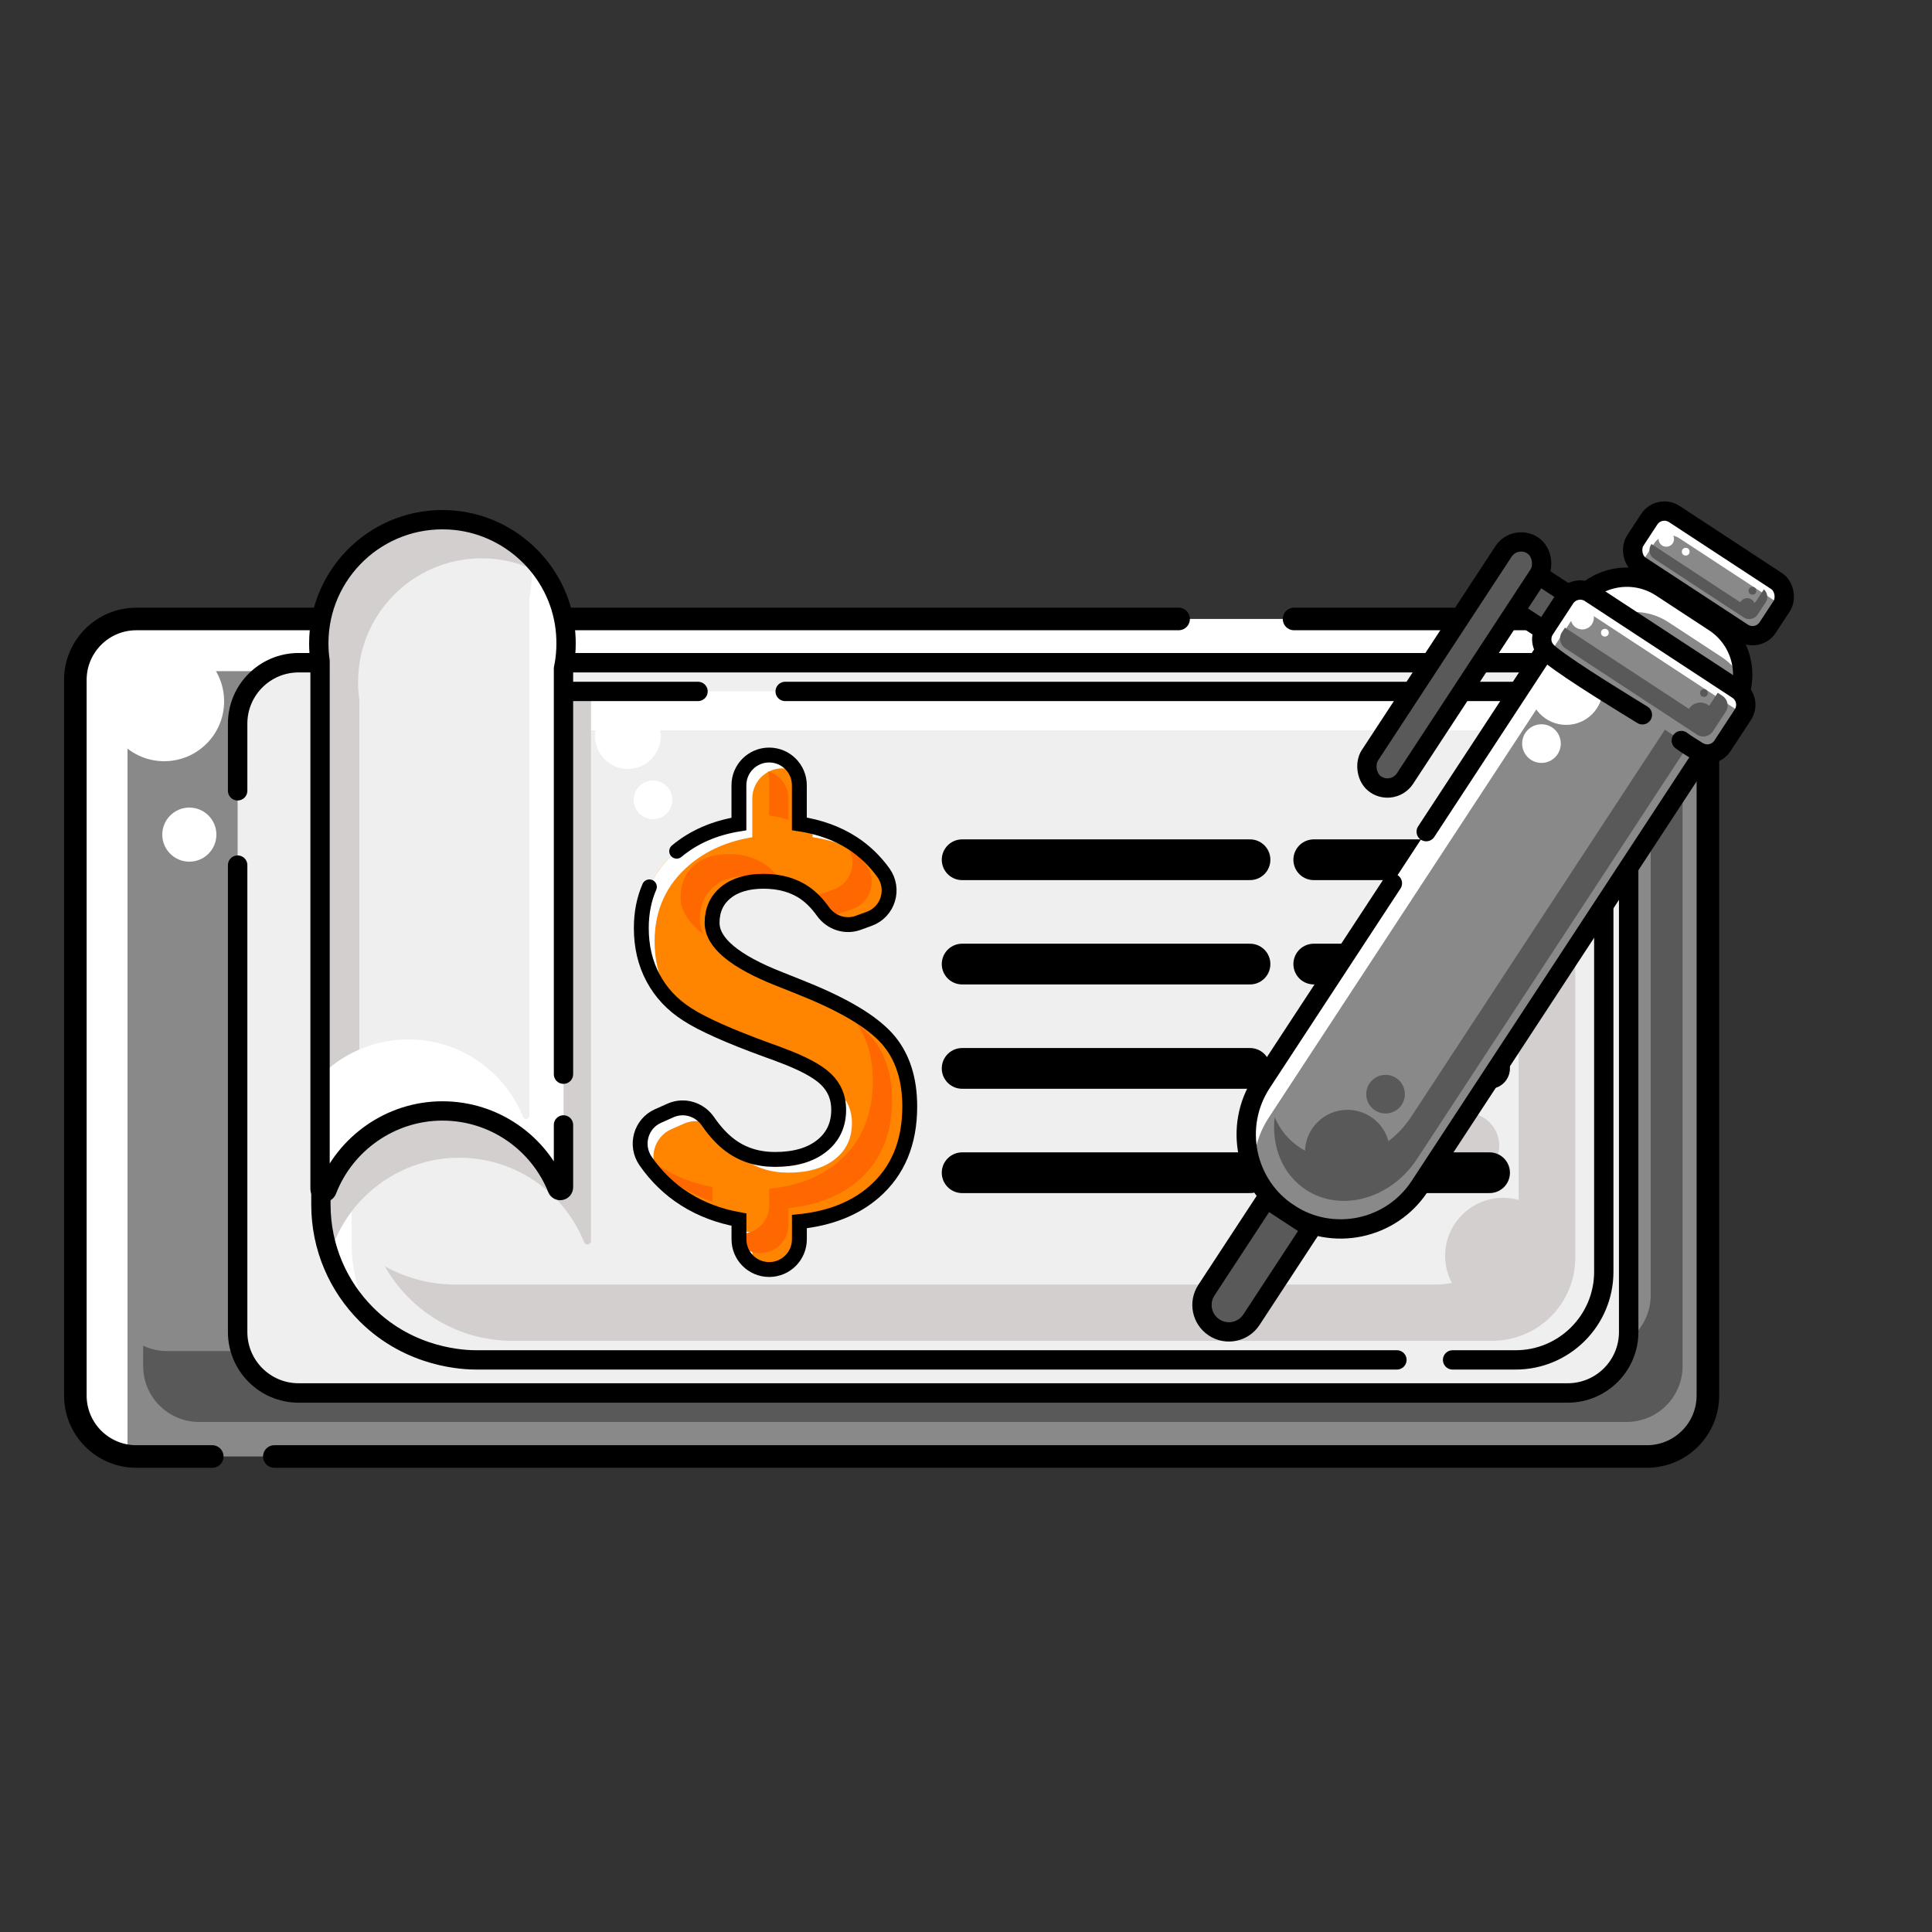 <svg xmlns="http://www.w3.org/2000/svg" viewBox="0 0 500 500" id="checkbook">
  <rect x="0" y="0" width="500" height="500" fill="#333333" stroke="none"/>
  <rect width="422.5" height="216.75" x="19.5" y="160.19" fill="#898989" rx="15.78" ry="15.78"></rect>
  <circle cx="49" cy="216" r="7" fill="#fff"></circle>
  <circle cx="42.5" cy="181.5" r="15.5" fill="#fff"></circle>
  <path fill="#fff"
        d="M441.85,173.84c-.7-.1-1.41-.15-2.13-.15H48.78c-8.71,0-15.78,7.06-15.78,15.78v185.19c0,.72,.05,1.43,.15,2.13-7.7-1.03-13.65-7.64-13.65-15.63V175.97c0-8.72,7.07-15.78,15.78-15.78H426.22c7.99,0,14.6,5.94,15.63,13.65Z"></path>
  <path fill="#595959"
        d="M435.45,183.73v169.8c0,7.99-6.48,14.47-14.47,14.47H51.52c-7.99,0-14.47-6.48-14.47-14.47v-5.27c1.88,.9,3.99,1.4,6.22,1.4H412.73c7.99,0,14.47-6.48,14.47-14.47V170.66c4.88,2.32,8.25,7.3,8.25,13.07Z"></path>
  <path fill="none" stroke="#000" stroke-linecap="round" stroke-miterlimit="10" stroke-width="5.84"
        d="M334.9 160.19h91.32c8.72 0 15.78 7.07 15.78 15.78v185.19c0 8.72-7.07 15.78-15.78 15.78H71M54.93 376.94h-19.65c-8.72 0-15.78-7.07-15.78-15.78V175.97c0-8.72 7.07-15.78 15.78-15.78H305.02"></path>
  <rect width="360" height="187" x="61.5" y="171.5" fill="#efefef" rx="15.78" ry="15.78"></rect>
  <path fill="none" stroke="#000" stroke-linecap="round" stroke-miterlimit="10" stroke-width="5.03"
        d="M61.5,204.65v-17.36c0-8.72,7.07-15.78,15.78-15.78H405.72c8.72,0,15.78,7.07,15.78,15.78v157.43c0,8.72-7.07,15.78-15.78,15.78H77.28c-8.72,0-15.78-7.07-15.78-15.78v-120.82"></path>
  <path fill="#efefef"
        d="M392.24,351.94H123.24c-22.19,0-40.18-17.99-40.18-40.18V182.33c0-1.87,1.52-3.39,3.39-3.39H393.78c4.07,0,7.87,1.14,11.1,3.12,6.1,3.74,10.18,10.47,10.18,18.16v128.9c0,12.6-10.22,22.82-22.82,22.82Z"></path>
  <circle cx="169" cy="207" r="5" fill="#fff"></circle>
  <circle cx="162.5" cy="190.5" r="8.5" fill="#fff"></circle>
  <path fill="#fff"
        d="M413.7,192.7c-.29-.21-.58-.4-.88-.58-3.23-1.98-7.03-3.12-11.1-3.12H94.39c-1.87,0-3.39,1.52-3.39,3.39v129.43c0,7.09,1.84,13.74,5.06,19.52-7.99-7.33-13-17.87-13-29.58V182.33c0-1.87,1.52-3.39,3.39-3.39H393.78c4.07,0,7.87,1.14,11.1,3.12,4,2.45,7.13,6.19,8.82,10.64Z"></path>
  <path fill="#efefef"
        d="M152.94,178.94v142.21c0,1-1.39,1.28-1.76,.35-5.15-12.82-17.7-21.88-32.36-21.88s-27.49,9.27-32.52,22.32c-.41,1.06-1.97,.79-1.97-.34V179.68c.59-.46,1.32-.74,2.12-.74h66.49Z"></path>
  <circle cx="379.5" cy="296.5" r="8.5" fill="#d3cfcf"></circle>
  <circle cx="389" cy="325" r="15" fill="#d3cfcf"></circle>
  <path fill="#d3cfcf"
        d="M407.69,203.98v121.51c0,11.88-9.63,21.51-21.51,21.51H132.6c-14.16,0-26.51-7.78-33-19.29,5.43,3.02,11.68,4.73,18.34,4.73h253.58c11.88,0,21.51-9.63,21.51-21.51v-121.51c0-1.7-.22-3.36-.61-4.93,2.04,.49,3.95,1.3,5.68,2.37,5.75,3.53,9.6,9.87,9.6,17.12Z"></path>
  <path fill="#d3cfcf"
        d="M152.94,178.94v142.21c0,1-1.39,1.28-1.76,.35-5.15-12.82-17.7-21.88-32.36-21.88s-27.49,9.27-32.52,22.32c-.41,1.06-1.97,.79-1.97-.34V179.68c.59-.46,1.32-.74,2.12-.74h66.49Z"></path>
  <path fill="none" stroke="#000" stroke-linecap="round" stroke-miterlimit="10" stroke-width="5"
        d="M203.2 178.94h190.58c4.07 0 7.87 1.14 11.1 3.12 6.1 3.74 10.18 10.47 10.18 18.16v128.9c0 12.6-10.22 22.82-22.82 22.82h-11.54s-4.73 0-4.77 0M361.52 351.94c-.12 0-4.92 0-5.04 0-.37 0-217.03 0-233.25 0-2.68 0-16.91-.27-28.41-11.77-7.27-7.27-11.77-17.31-11.77-28.41V182.33c0-1.87 1.52-3.39 3.39-3.39h94.21"></path>
  <path fill="#efefef"
        d="M146.28,162.67c.41,3.57,.24,7.07-.45,10.37v134.23c0,.92-1.28,1.18-1.62,.33-4.72-11.77-16.25-20.09-29.71-20.09s-25.24,8.51-29.86,20.5c-.37,.97-1.81,.73-1.81-.32V171.08c-.22-1.49-.33-3.02-.33-4.58,0-18.3,15.36-33.01,33.89-31.95,15.35,.88,28.11,12.85,29.89,28.12Z"></path>
  <path fill="#d3cfcf"
        d="M141.5 149.31c-4.4-2.74-9.51-4.44-14.94-4.76-18.53-1.06-33.89 13.65-33.89 31.95 0 1.56.11 3.09.33 4.58v114.73c-3.66 3.33-6.55 7.49-8.36 12.19-.38.97-1.81.72-1.81-.32V171.08c-.22-1.49-.33-3.02-.33-4.58 0-18.3 15.36-33.01 33.89-31.95 10.45.61 19.7 6.34 25.11 14.76zM145.83 305.5v1.77c0 .92-1.28 1.18-1.62.32-.75-1.87-1.68-3.65-2.75-5.33 1.55.96 3.01 2.04 4.37 3.24z"></path>
  <path fill="#fff"
        d="M145.83,173.04v134.23c0,.92-1.28,1.18-1.62,.32-4.73-11.77-16.25-20.09-29.71-20.09s-25.24,8.51-29.86,20.5c-.38,.97-1.81,.72-1.81-.32v-29.09c5.81-5.92,13.9-9.59,22.84-9.59,13.46,0,24.98,8.32,29.71,20.09,.34,.86,1.62,.6,1.62-.32V154.54c.69-3.28,.86-6.75,.46-10.31,4.77,4.9,8,11.31,8.82,18.44,.41,3.58,.24,7.07-.45,10.37Z"></path>
  <path fill="none" stroke="#000" stroke-linecap="round" stroke-miterlimit="10" stroke-width="5"
        d="M145.83,291.13v3.47s0,12.67,0,12.67c0,.92-1.28,1.18-1.62,.33-4.72-11.77-16.25-20.09-29.71-20.09s-25.24,8.51-29.86,20.5c-.37,.97-1.81,.73-1.81-.32V171.08c-.22-1.49-.33-3.02-.33-4.58,0-18.3,15.36-33.01,33.89-31.95,15.35,.88,28.11,12.85,29.89,28.12,.41,3.57,.24,7.07-.45,10.37v98.91s0,6.05,0,6.05"></path>
  <g>
    <path fill="#ff8500"
          d="M230.15,269.48c-3.52-4.31-10.16-8.54-19.92-12.67-2.04-.86-4.86-2-8.45-3.41-11.67-4.58-17.5-9.44-17.5-14.57,0-3.31,1.19-5.94,3.58-7.87,2.38-1.93,5.64-2.89,9.77-2.89s7.85,1.03,10.76,3.1c1.65,1.17,3.17,2.74,4.57,4.7,2.08,2.92,5.79,4.18,9.15,2.95l2.85-1.04c4.88-1.79,6.68-7.73,3.64-11.94-2.21-3.07-4.88-5.62-7.99-7.64-3.91-2.53-8.5-4.18-13.75-4.99v-9.99c0-4.32-3.5-7.82-7.82-7.82h0c-4.32,0-7.82,3.5-7.82,7.82v10.03c-6.33,1.03-11.71,3.36-16.11,7.04-6.11,5.11-9.16,11.75-9.16,19.92,0,4.81,1.02,9.13,3.07,12.94,2.04,3.81,4.99,6.95,8.85,9.4,3.9,2.54,10.83,5.63,20.77,9.26,1.45,.5,2.56,.91,3.34,1.23,5.68,2.09,9.6,4.19,11.78,6.3s3.27,4.73,3.27,7.87c0,3.95-1.48,7.08-4.43,9.4-2.95,2.32-6.97,3.47-12.05,3.47-4.49,0-8.39-1.24-11.68-3.71-2-1.5-3.89-3.55-5.66-6.13-2.16-3.15-6.21-4.39-9.7-2.84l-3.23,1.44c-4.5,2-6.02,7.61-3.22,11.66,2.8,4.04,6.21,7.33,10.23,9.87,4.08,2.58,8.72,4.34,13.93,5.29v5.09c0,4.32,3.5,7.82,7.82,7.82h0c4.32,0,7.82-3.5,7.82-7.82v-4.58c7.94-.83,14.41-3.38,19.37-7.71,6.13-5.36,9.19-12.71,9.19-22.07,0-6.95-1.76-12.57-5.28-16.89Z"></path>
    <g>
      <path fill="#fff"
            d="M173.52 287.37l-3.23 1.43c-4.5 2-6.02 7.61-3.21 11.66 1.77 2.55 3.77 4.8 6.02 6.74-.93-1.04-1.78-2.14-2.59-3.3-2.8-4.05-1.28-9.65 3.22-11.66l3.23-1.43c2.29-1.02 4.83-.83 6.92.32-.23-.3-.44-.6-.66-.93-2.16-3.14-6.21-4.39-9.7-2.83zM194.68 319.07c-1.18-.22-2.32-.47-3.45-.76v2.42c0 3.05 1.75 5.68 4.3 6.97-.55-1.06-.85-2.26-.85-3.53v-5.09zM169.41 243.64c0-8.18 3.06-14.81 9.17-19.92 4.39-3.68 9.77-6.01 16.11-7.04v-10.03c0-2.15.88-4.11 2.28-5.52 1.42-1.42 3.37-2.29 5.53-2.29 1.27 0 2.47.3 3.53.84-1.29-2.54-3.94-4.28-6.98-4.28-2.15 0-4.11.88-5.52 2.29-1.42 1.42-2.29 3.37-2.29 5.52v10.03c-6.33 1.03-11.71 3.36-16.11 7.03-6.11 5.11-9.16 11.75-9.16 19.92 0 4.81 1.02 9.13 3.07 12.94 1.52 2.84 3.54 5.31 6.07 7.38-1-1.22-1.88-2.54-2.63-3.95-2.05-3.81-3.07-8.13-3.07-12.93zM215.61 238.26c-1.05-1.33-2.17-2.45-3.37-3.36.25.31.49.63.73.97.72 1 1.62 1.81 2.64 2.39zM215.4 281.29c1.1 1.71 1.64 3.67 1.64 5.89 0 3.96-1.47 7.09-4.43 9.4-2.95 2.31-6.97 3.47-12.06 3.47-4.49 0-8.38-1.24-11.68-3.71-.15-.11-.31-.24-.46-.37 1.25 1.52 2.55 2.78 3.91 3.8 3.29 2.47 7.18 3.71 11.68 3.71 5.08 0 9.1-1.15 12.06-3.47 2.95-2.31 4.42-5.45 4.42-9.39 0-3.13-1.09-5.76-3.27-7.86-.51-.49-1.11-.99-1.81-1.47zM220.62 218.19c-3.03-1.96-6.48-3.4-10.31-4.31v2.77c5.25.8 9.84 2.45 13.75 4.99 1.07.69 2.08 1.44 3.03 2.26-1.87-2.22-4.03-4.13-6.47-5.7z"></path>
      <path fill="#fff"
            d="M183.89 291.13c1.44 1.96 2.96 3.59 4.53 4.84-.6-.72-1.19-1.49-1.76-2.32-.74-1.08-1.69-1.93-2.78-2.52zM201.99 273.02c-.77-.31-1.89-.73-3.34-1.23-9.94-3.63-16.86-6.71-20.77-9.26-.98-.62-1.91-1.29-2.78-2.01 1.71 2.09 3.79 3.91 6.22 5.46 3.9 2.54 10.83 5.63 20.77 9.26 1.45.5 2.56.91 3.33 1.23 4.35 1.6 7.67 3.2 9.97 4.82-.44-.7-.99-1.36-1.62-1.97-2.18-2.11-6.11-4.21-11.78-6.3z"></path>
    </g>
    <g>
      <path fill="#ff6700"
            d="M181.86 288.32c.27.39.53.76.82 1.13-.17-.12-.34-.24-.5-.36-1.22-.92-2.41-2.06-3.54-3.43 1.27.55 2.39 1.46 3.22 2.67zM171.31 302.21c3.83 2.42 8.19 4.07 13.07 4.96v3.77c-2.91-.93-5.6-2.17-8.07-3.73-3.05-1.93-5.73-4.32-8.03-7.18.97.79 1.98 1.51 3.03 2.18zM199.06 201.68c0-.71-.1-1.4-.29-2.05 3.06.89 5.29 3.71 5.29 7.04v5.48c-1.59-.47-3.25-.84-5-1.11v-9.37zM176.13 232.36c0-3.49 1.13-6.26 3.36-8.29 2.24-2.04 5.3-3.05 9.17-3.05s7.37 1.09 10.1 3.26c1.54 1.23 2.98 2.89 4.29 4.96.05.08.1.16.15.23-2.62-1.89-5.8-2.84-9.54-2.84s-6.93 1.01-9.17 3.05c-2.23 2.03-3.36 4.79-3.36 8.29 0 1.29.31 2.57.94 3.82-3.96-3.04-5.94-6.19-5.94-9.43zM209.52 233.38c-.67-.95-1.37-1.79-2.11-2.54 1.75.85 3.78 1.02 5.7.31l2.68-.98c4.58-1.67 6.27-7.26 3.42-11.21-.21-.29-.43-.58-.65-.86 2.14 1.65 4.02 3.61 5.64 5.86 2.85 3.95 1.16 9.53-3.42 11.21l-2.68.98c-3.15 1.16-6.64-.03-8.58-2.76zM230.86 284.72c0 8.78-2.88 15.68-8.63 20.71-4.64 4.07-10.72 6.45-18.17 7.24v4.3c0 2.03-.82 3.86-2.15 5.18-1.33 1.33-3.16 2.15-5.19 2.15-3.34 0-6.16-2.23-7.04-5.29.65.19 1.34.29 2.05.29 2.03 0 3.86-.82 5.19-2.15 1.33-1.32 2.15-3.15 2.15-5.18v-4.3c7.45-.79 13.53-3.17 18.17-7.24 5.75-5.02 8.63-11.93 8.63-20.7 0-5.98-1.39-10.92-4.16-14.81 1.72 1.31 3.13 2.63 4.21 3.96 3.3 4.05 4.95 9.33 4.95 15.85z"></path>
    </g>
    <path fill="none" stroke="#000" stroke-linecap="round" stroke-miterlimit="10" stroke-width="3.85"
          d="M168.06,229.52c-1.4,3.21-2.09,6.76-2.09,10.67,0,4.81,1.02,9.13,3.07,12.94,2.04,3.81,4.99,6.95,8.85,9.4,3.9,2.54,10.83,5.63,20.77,9.26,1.45,.5,2.56,.91,3.34,1.23,5.68,2.09,9.6,4.19,11.78,6.3s3.27,4.73,3.27,7.87c0,3.95-1.48,7.08-4.43,9.4-2.95,2.32-6.97,3.47-12.05,3.47-4.49,0-8.39-1.24-11.68-3.71-2-1.5-3.89-3.55-5.66-6.13-2.16-3.15-6.21-4.39-9.7-2.84l-3.23,1.44c-4.5,2-6.02,7.61-3.22,11.66,2.8,4.04,6.21,7.33,10.23,9.87,4.08,2.58,8.72,4.34,13.93,5.29v5.09c0,4.32,3.5,7.82,7.82,7.82h0c4.32,0,7.82-3.5,7.82-7.82v-4.58c7.94-.83,14.41-3.38,19.37-7.71,6.13-5.36,9.19-12.71,9.19-22.07,0-6.95-1.76-12.57-5.28-16.89-3.52-4.31-10.16-8.54-19.92-12.67-2.04-.86-4.86-2-8.45-3.41-11.67-4.58-17.5-9.44-17.5-14.57,0-3.31,1.19-5.94,3.58-7.87,2.38-1.93,5.64-2.89,9.77-2.89s7.85,1.03,10.76,3.1c1.65,1.17,3.17,2.74,4.57,4.7,2.08,2.92,5.79,4.18,9.15,2.95l2.85-1.04c4.88-1.79,6.68-7.73,3.64-11.94-2.21-3.07-4.88-5.62-7.99-7.64-3.91-2.53-8.5-4.18-13.75-4.99v-9.99c0-4.32-3.5-7.82-7.82-7.82h0c-4.32,0-7.82,3.5-7.82,7.82v10.03c-6.33,1.03-11.71,3.36-16.11,7.04"></path>
  </g>
  <line x1="340" x2="385.5" y1="303.5" y2="303.5" fill="#898989" stroke="#000" stroke-linecap="round"
        stroke-miterlimit="10" stroke-width="10.54"></line>
  <line x1="249" x2="323.5" y1="303.5" y2="303.5" fill="#898989" stroke="#000" stroke-linecap="round"
        stroke-miterlimit="10" stroke-width="10.54"></line>
  <line x1="340" x2="385.5" y1="276.5" y2="276.5" fill="#898989" stroke="#000" stroke-linecap="round"
        stroke-miterlimit="10" stroke-width="10.54"></line>
  <line x1="249" x2="323.5" y1="276.5" y2="276.5" fill="#898989" stroke="#000" stroke-linecap="round"
        stroke-miterlimit="10" stroke-width="10.54"></line>
  <line x1="340" x2="385.5" y1="249.5" y2="249.5" fill="#898989" stroke="#000" stroke-linecap="round"
        stroke-miterlimit="10" stroke-width="10.54"></line>
  <line x1="249" x2="323.5" y1="249.5" y2="249.5" fill="#898989" stroke="#000" stroke-linecap="round"
        stroke-miterlimit="10" stroke-width="10.54"></line>
  <line x1="340" x2="385.5" y1="222.5" y2="222.5" fill="#898989" stroke="#000" stroke-linecap="round"
        stroke-miterlimit="10" stroke-width="10.54"></line>
  <line x1="249" x2="323.5" y1="222.5" y2="222.5" fill="#898989" stroke="#000" stroke-linecap="round"
        stroke-miterlimit="10" stroke-width="10.54"></line>
  <g>
    <path fill="#898989"
          d="M333.56,314.05h0c-11.29-7.4-14.45-22.56-7.05-33.85l80.93-123.47c4.92-7.51,14.99-9.6,22.5-4.68l13.72,8.99c7.51,4.92,9.6,14.99,4.68,22.5l-80.93,123.47c-7.4,11.29-22.56,14.45-33.85,7.05Z"></path>
    <circle cx="405.33" cy="178.1" r="9.5" fill="#fff"></circle>
    <circle cx="398.93" cy="192.44" r="5" fill="#fff"></circle>
    <circle cx="348.72" cy="298.22" r="11" fill="#595959"></circle>
    <circle cx="358.58" cy="283.17" r="5" fill="#595959"></circle>
    <path fill="#fff"
          d="M450.96,175.95c-1.24-2.32-3.06-4.37-5.42-5.92l-13.72-8.99c-7.51-4.92-17.58-2.83-22.5,4.68l-80.93,123.47c-2.79,4.26-4.07,9.06-4,13.8-3-7.23-2.49-15.76,2.12-22.8l80.93-123.47c4.92-7.51,14.99-9.61,22.5-4.68l13.72,8.99c5.15,3.38,7.75,9.18,7.29,14.92Z"></path>
    <path fill="#595959"
          d="M441.16,186.38l-74.41,113.52c-6.8,10.38-19.7,13.97-28.78,8.01-6.1-4-8.94-11.28-8.09-18.78,1.37,3.18,3.57,5.93,6.56,7.89,9.09,5.96,21.98,2.37,28.78-8.01l74.41-113.52c1.08-1.65,1.83-3.41,2.26-5.19,2.81,4.48,2.7,10.83-.74,16.08Z"></path>
    <path fill="none" stroke="#000" stroke-linecap="round" stroke-miterlimit="10" stroke-width="5"
          d="M369.1,215.23l38.35-58.51c4.92-7.51,14.99-9.6,22.5-4.68l13.72,8.99c7.51,4.92,9.6,14.99,4.68,22.5l-80.93,123.47c-7.4,11.29-22.56,14.45-33.85,7.05h0c-11.29-7.4-14.45-22.56-7.05-33.85l33.83-51.61"></path>
    <path fill="#595959"
          d="M314.19,343.55h0c-3.22-2.11-4.12-6.43-2.01-9.65l15.51-23.67,11.66,7.64-15.51,23.67c-2.11,3.22-6.43,4.12-9.65,2.01Z"></path>
    <path fill="none" stroke="#000" stroke-miterlimit="10" stroke-width="5"
          d="M316.89,311.17h13.94v28.3c0,3.85-3.12,6.97-6.97,6.97h0c-3.85,0-6.97-3.12-6.97-6.97v-28.3h0Z"
          transform="rotate(33.24 323.883 328.848)"></path>
    <rect width="11.23" height="19.16" x="393.74" y="146.74" fill="#595959" rx="5.62" ry="5.62"
          transform="rotate(-56.76 399.331 156.327)"></rect>
    <rect width="19.16" height="11.23" x="389.77" y="150.71" fill="none" stroke="#000" stroke-miterlimit="10"
          stroke-width="5" rx="5.62" ry="5.62" transform="rotate(33.24 399.385 156.35)"></rect>
    <rect width="74.01" height="10.9" x="339.34" y="166.66" fill="#595959" rx="5.45" ry="5.45"
          transform="rotate(-56.76 376.314 172.109)"></rect>
    <rect width="10.9" height="74.01" x="370.89" y="135.1" fill="none" stroke="#000" stroke-miterlimit="10"
          stroke-width="5" rx="5.45" ry="5.45" transform="rotate(33.24 376.369 172.142)"></rect>
    <rect width="19" height="55" x="415.91" y="146.42" fill="#898989" rx="4.69" ry="4.69"
          transform="rotate(-56.76 425.38 173.927)"></rect>
    <path fill="#fff"
          d="M451.14,184.82s-.09-.07-.14-.11l-38.15-25.01c-2.17-1.42-5.07-.81-6.49,1.35l-5.27,8.05c-.03,.05-.07,.1-.09,.16-2.05-1.45-2.59-4.27-1.21-6.39l5.27-8.05c1.42-2.17,4.33-2.77,6.49-1.35l38.15,25.01c2.12,1.39,2.74,4.19,1.44,6.34Z"></path>
    <path fill="#595959"
          d="M446.62,184.19l-3.33,5.08c-.9,1.37-2.73,1.75-4.1,.85l-34.13-22.37c-1.37-.9-1.75-2.73-.85-4.1l.8-1.22,32.91,21.57c1.37,.9,3.2,.51,4.1-.85l2.53-3.86,1.22,.8c1.37,.9,1.75,2.73,.85,4.1Z"></path>
    <path fill="none" stroke="#000" stroke-linecap="round" stroke-miterlimit="10" stroke-width="5"
          d="M435.12,191.65c1.63,1.21,2.62,1.71,4.15,2.72,.26,.17,1.67,1.06,3.53,.67,1.18-.24,2.26-.94,2.97-2.02l5.27-8.04c1.42-2.17,.82-5.08-1.35-6.5l-38.15-25.01c-2.17-1.42-5.08-.82-6.5,1.35l-5.27,8.04c-.71,1.08-.91,2.35-.67,3.53,.32,1.56,1.48,2.53,2.02,2.97,5.39,4.38,20.89,13.74,23.93,15.63"></path>
    <rect width="16" height="41" x="434.13" y="127.91" fill="#898989" rx="4.69" ry="4.69"
          transform="rotate(-56.76 442.102 148.42)"></rect>
    <path fill="#fff"
          d="M461.18,156.73s-.09-.07-.14-.11l-26.45-17.33c-2.17-1.42-5.07-.81-6.49,1.35l-3.63,5.54c-.03,.05-.07,.1-.09,.16-2.05-1.45-2.59-4.27-1.21-6.39l3.63-5.54c1.42-2.17,4.33-2.77,6.49-1.35l26.45,17.33c2.12,1.39,2.74,4.19,1.44,6.34Z"></path>
    <path fill="#595959"
          d="M456.94,155.92l-2.04,3.11c-.8,1.22-2.43,1.56-3.64,.76l-23.2-15.21c-1.22-.8-1.55-2.43-.76-3.64l.11-.17c.09,.08,.2,.16,.31,.24l23.2,15.21c1.22,.8,2.85,.46,3.64-.76l1.93-2.94c.96,.85,1.17,2.31,.45,3.41Z"></path>
    <rect width="41" height="16" x="421.63" y="140.41" fill="none" stroke="#000" stroke-miterlimit="10" stroke-width="5"
          rx="4.69" ry="4.69" transform="rotate(33.24 442.173 148.432)"></rect>
    <circle cx="440.06" cy="185.32" r="3.5" fill="#595959"></circle>
    <circle cx="440.98" cy="179.35" r="1" fill="#595959"></circle>
    <circle cx="409.49" cy="159.9" r="3" fill="#fff"></circle>
    <circle cx="415.34" cy="163.74" r="1" fill="#fff"></circle>
    <circle cx="452.18" cy="156.8" r="2" fill="#595959"></circle>
    <circle cx="453.54" cy="152.9" r="1" fill="#595959"></circle>
    <circle cx="431.24" cy="139.49" r="2" fill="#fff"></circle>
    <circle cx="436.26" cy="142.78" r="1" fill="#fff"></circle>
  </g>
</svg>
